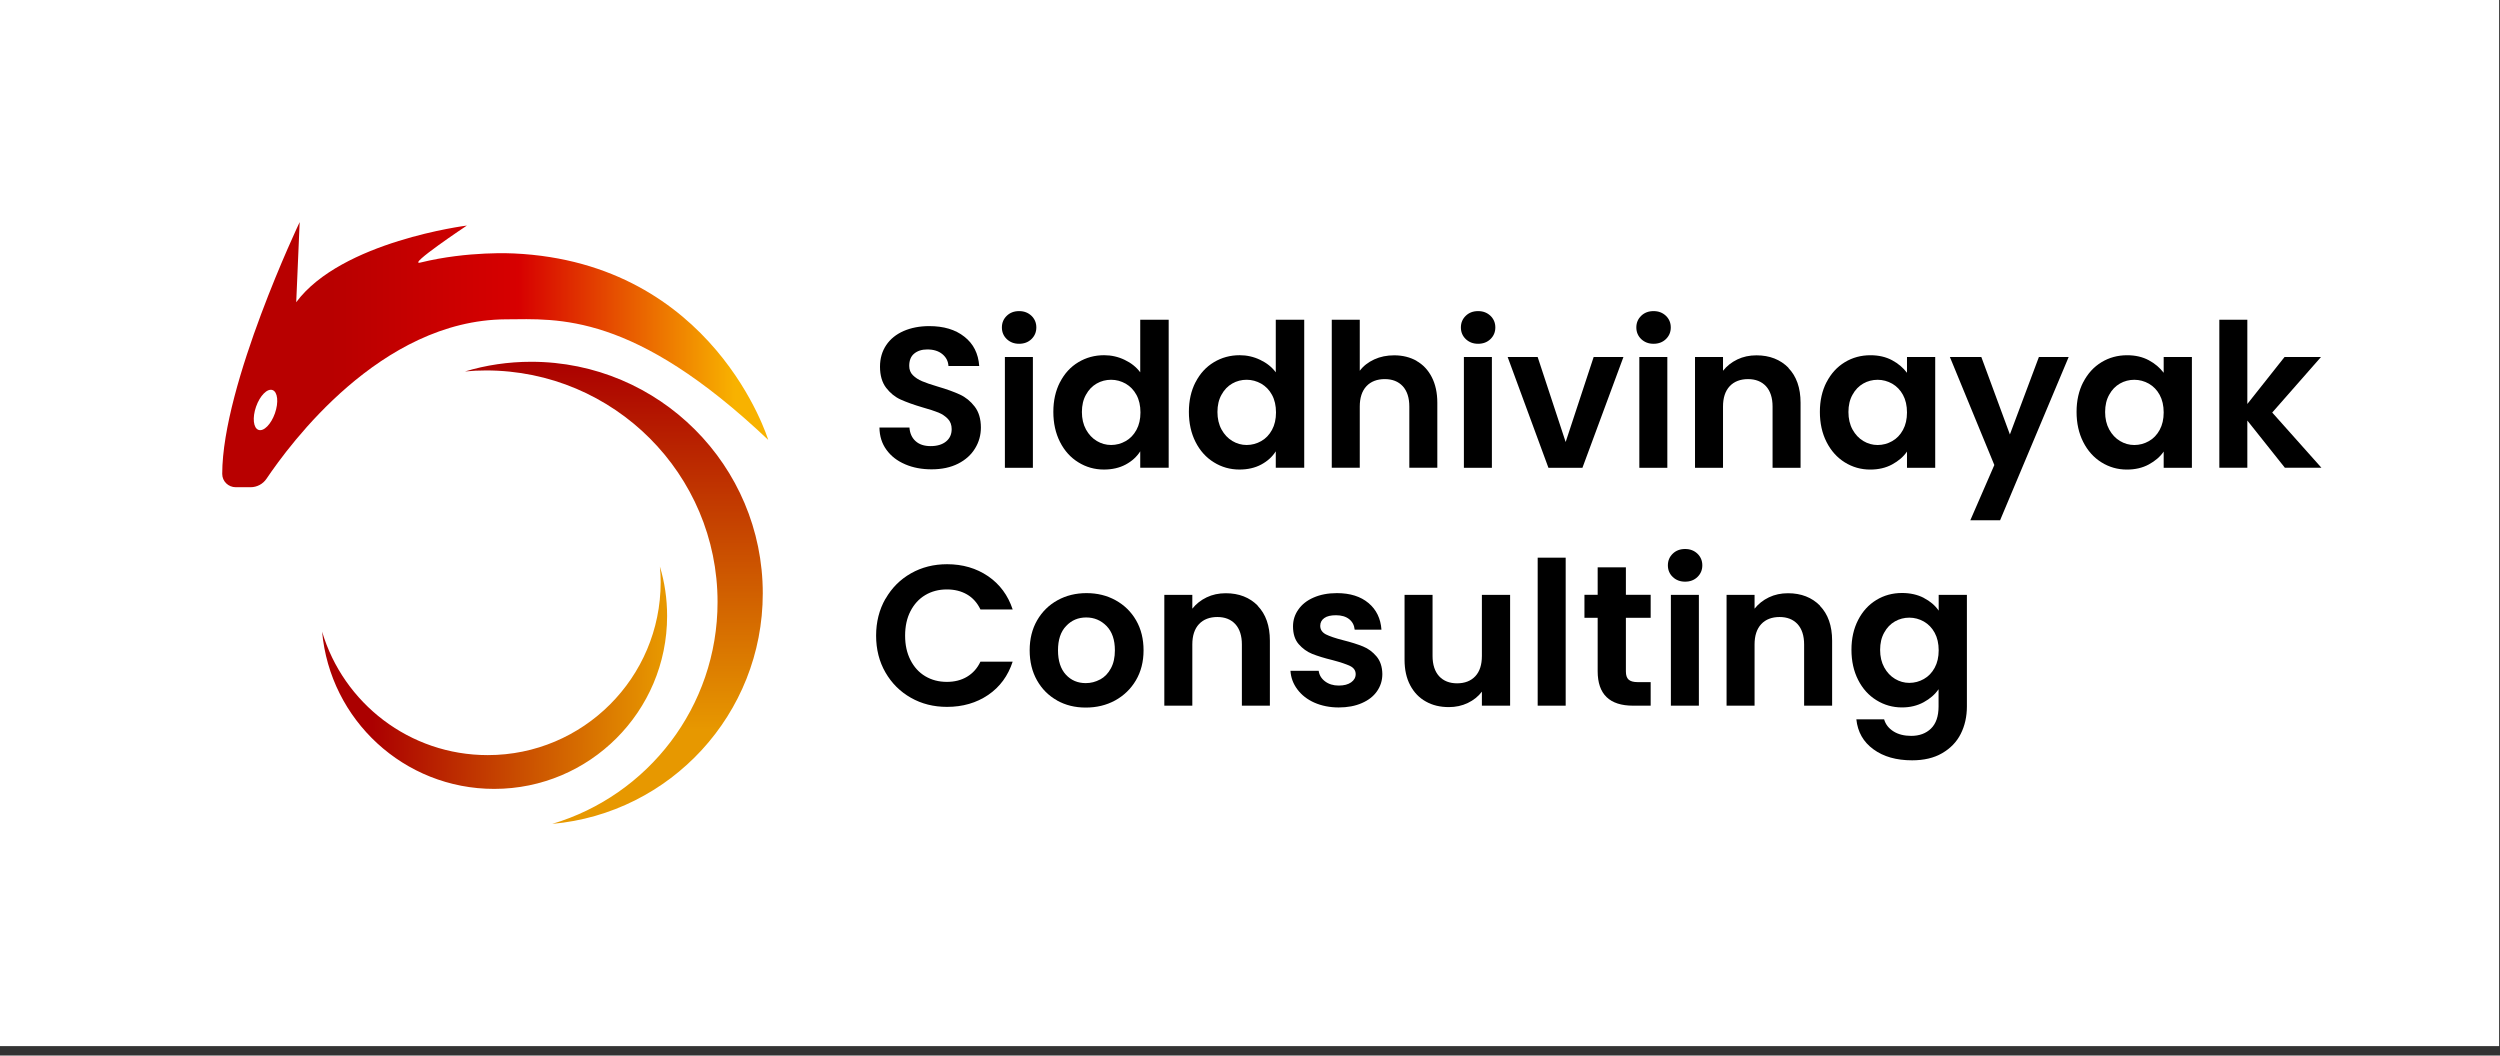 <svg width="225" height="95" viewBox="0 0 225 95" fill="none" xmlns="http://www.w3.org/2000/svg">
<rect x="0" y="0" width="225" height="95" fill="#333333" stroke="none"/>
<rect width="224.92" height="94.15" fill="white"/>
<g clip-path="url(#clip0_148_1896)">
<path d="M68.65 53.401C68.65 64.27 60.33 73.201 49.7 74.15C58.31 71.591 64.58 63.62 64.58 54.181C64.58 42.67 55.25 33.34 43.74 33.34C43.1 33.34 42.47 33.37 41.85 33.431C43.74 32.861 45.74 32.56 47.81 32.56C59.32 32.56 68.65 41.891 68.65 53.401Z" fill="url(#paint0_linear_148_1896)"/>
<path d="M44.48 71C36.36 71 29.7 64.79 28.99 56.85C30.9 63.28 36.85 67.96 43.9 67.96C52.49 67.96 59.46 60.99 59.46 52.4C59.46 51.92 59.44 51.45 59.39 50.99C59.82 52.4 60.04 53.89 60.04 55.44C60.04 64.03 53.07 71 44.48 71Z" fill="url(#paint1_linear_148_1896)"/>
<path d="M21.22 43.85H22.55C23.13 43.85 23.67 43.56 23.99 43.08C26.04 40.05 34.23 28.81 45.51 28.74C50.22 28.71 56.98 28.07 69.14 39.59C69.14 39.59 64.28 23.64 46.25 22.81C46.25 22.81 42.14 22.57 37.84 23.63C36.54 23.95 42.02 20.3 42.02 20.3C42.02 20.3 30.73 21.71 26.66 27.2L26.97 19.99C26.97 19.99 20.01 34.61 20 42.65C20 43.32 20.55 43.85 21.22 43.85Z" fill="url(#paint2_linear_148_1896)"/>
<path d="M24.745 37.195C25.092 36.204 24.993 35.268 24.524 35.104C24.055 34.94 23.393 35.609 23.046 36.599C22.699 37.59 22.798 38.526 23.267 38.69C23.736 38.855 24.398 38.185 24.745 37.195Z" fill="white"/>
<path d="M81.45 41.78C80.75 41.48 80.19 41.05 79.78 40.48C79.37 39.92 79.16 39.25 79.15 38.48H81.85C81.89 39 82.07 39.4 82.4 39.7C82.73 40 83.18 40.15 83.76 40.15C84.34 40.15 84.81 40.01 85.15 39.73C85.49 39.45 85.65 39.08 85.65 38.62C85.65 38.25 85.54 37.94 85.31 37.7C85.08 37.46 84.8 37.27 84.46 37.13C84.12 36.99 83.65 36.84 83.05 36.67C82.23 36.43 81.57 36.19 81.06 35.96C80.55 35.73 80.11 35.37 79.75 34.9C79.39 34.43 79.2 33.79 79.2 33C79.2 32.26 79.39 31.61 79.76 31.06C80.13 30.51 80.65 30.09 81.33 29.79C82 29.5 82.77 29.35 83.63 29.35C84.93 29.35 85.98 29.66 86.79 30.3C87.6 30.93 88.05 31.81 88.13 32.94H85.36C85.34 32.51 85.15 32.15 84.81 31.87C84.47 31.59 84.02 31.45 83.45 31.45C82.96 31.45 82.57 31.58 82.27 31.83C81.97 32.08 81.83 32.45 81.83 32.93C81.83 33.27 81.94 33.55 82.16 33.77C82.38 33.99 82.66 34.17 82.99 34.31C83.32 34.45 83.78 34.61 84.39 34.79C85.21 35.03 85.87 35.27 86.39 35.51C86.91 35.75 87.35 36.11 87.72 36.59C88.09 37.07 88.28 37.7 88.28 38.48C88.28 39.15 88.11 39.78 87.76 40.35C87.41 40.93 86.9 41.39 86.23 41.73C85.56 42.07 84.76 42.24 83.84 42.24C82.96 42.24 82.17 42.09 81.47 41.79L81.45 41.78Z" fill="black"/>
<path d="M90.61 30.52C90.32 30.24 90.17 29.89 90.17 29.47C90.17 29.05 90.32 28.7 90.61 28.42C90.9 28.14 91.27 28 91.72 28C92.17 28 92.53 28.14 92.83 28.42C93.12 28.7 93.27 29.05 93.27 29.47C93.27 29.89 93.12 30.24 92.83 30.52C92.54 30.8 92.17 30.94 91.72 30.94C91.27 30.94 90.91 30.8 90.61 30.52ZM92.96 32.13V42.1H90.44V32.13H92.96Z" fill="black"/>
<path d="M95.401 34.399C95.801 33.619 96.351 33.019 97.051 32.599C97.751 32.179 98.521 31.969 99.371 31.969C100.021 31.969 100.641 32.109 101.221 32.389C101.811 32.669 102.281 33.049 102.621 33.509V28.779H105.181V42.099H102.621V40.619C102.311 41.109 101.871 41.509 101.311 41.809C100.751 42.109 100.091 42.259 99.351 42.259C98.511 42.259 97.741 42.039 97.051 41.609C96.351 41.179 95.801 40.569 95.401 39.779C95.001 38.989 94.801 38.089 94.801 37.069C94.801 36.049 95.001 35.169 95.401 34.389V34.399ZM102.281 35.539C102.041 35.099 101.721 34.769 101.311 34.529C100.901 34.299 100.461 34.179 100.001 34.179C99.541 34.179 99.101 34.289 98.701 34.519C98.301 34.749 97.981 35.079 97.741 35.519C97.491 35.959 97.371 36.479 97.371 37.079C97.371 37.679 97.491 38.199 97.741 38.659C97.991 39.109 98.311 39.449 98.711 39.689C99.111 39.929 99.541 40.049 100.001 40.049C100.461 40.049 100.911 39.929 101.311 39.699C101.721 39.469 102.041 39.129 102.281 38.689C102.521 38.249 102.641 37.729 102.641 37.119C102.641 36.509 102.521 35.979 102.281 35.539Z" fill="black"/>
<path d="M107.6 34.399C108 33.619 108.55 33.019 109.25 32.599C109.95 32.179 110.72 31.969 111.57 31.969C112.22 31.969 112.84 32.109 113.42 32.389C114.01 32.669 114.48 33.049 114.82 33.509V28.779H117.38V42.099H114.82V40.619C114.51 41.109 114.07 41.509 113.51 41.809C112.95 42.109 112.29 42.259 111.55 42.259C110.71 42.259 109.94 42.039 109.25 41.609C108.55 41.179 108 40.569 107.6 39.779C107.2 38.989 107 38.089 107 37.069C107 36.049 107.2 35.169 107.6 34.389V34.399ZM114.48 35.539C114.24 35.099 113.92 34.769 113.51 34.529C113.1 34.299 112.66 34.179 112.2 34.179C111.74 34.179 111.3 34.289 110.9 34.519C110.5 34.749 110.18 35.079 109.94 35.519C109.69 35.959 109.57 36.479 109.57 37.079C109.57 37.679 109.69 38.199 109.94 38.659C110.19 39.109 110.51 39.449 110.91 39.689C111.31 39.929 111.74 40.049 112.2 40.049C112.66 40.049 113.11 39.929 113.51 39.699C113.92 39.469 114.24 39.129 114.48 38.689C114.72 38.249 114.84 37.729 114.84 37.119C114.84 36.509 114.72 35.979 114.48 35.539Z" fill="black"/>
<path d="M127.479 32.479C128.069 32.809 128.529 33.299 128.859 33.939C129.189 34.579 129.359 35.349 129.359 36.249V42.099H126.839V36.589C126.839 35.799 126.639 35.189 126.249 34.759C125.849 34.329 125.309 34.119 124.629 34.119C123.949 34.119 123.379 34.329 122.979 34.759C122.579 35.189 122.379 35.799 122.379 36.589V42.099H119.859V28.779H122.379V33.369C122.699 32.939 123.139 32.599 123.679 32.349C124.219 32.099 124.819 31.979 125.479 31.979C126.239 31.979 126.909 32.149 127.499 32.479H127.479Z" fill="black"/>
<path d="M131.92 30.52C131.63 30.24 131.48 29.89 131.48 29.47C131.48 29.05 131.63 28.7 131.92 28.42C132.21 28.14 132.58 28 133.03 28C133.48 28 133.84 28.14 134.14 28.42C134.43 28.7 134.58 29.05 134.58 29.47C134.58 29.89 134.43 30.24 134.14 30.52C133.85 30.8 133.48 30.94 133.03 30.94C132.58 30.94 132.22 30.8 131.92 30.52ZM134.27 32.13V42.1H131.75V32.13H134.27Z" fill="black"/>
<path d="M140.909 39.781L143.429 32.131H146.109L142.419 42.101H139.359L135.689 32.131H138.389L140.909 39.781Z" fill="black"/>
<path d="M147.71 30.52C147.42 30.24 147.27 29.89 147.27 29.47C147.27 29.05 147.42 28.7 147.71 28.42C148 28.14 148.37 28 148.82 28C149.27 28 149.63 28.14 149.93 28.42C150.22 28.7 150.37 29.05 150.37 29.47C150.37 29.89 150.22 30.24 149.93 30.52C149.64 30.8 149.27 30.94 148.82 30.94C148.37 30.94 148.01 30.8 147.71 30.52ZM150.06 32.13V42.1H147.54V32.13H150.06Z" fill="black"/>
<path d="M160.951 33.111C161.681 33.861 162.051 34.91 162.051 36.251V42.1H159.531V36.59C159.531 35.8 159.331 35.191 158.941 34.761C158.541 34.331 158.001 34.12 157.321 34.12C156.641 34.12 156.071 34.331 155.671 34.761C155.271 35.191 155.071 35.8 155.071 36.59V42.1H152.551V32.13H155.071V33.37C155.411 32.941 155.841 32.6 156.361 32.35C156.881 32.1 157.451 31.98 158.081 31.98C159.271 31.98 160.231 32.361 160.961 33.1L160.951 33.111Z" fill="black"/>
<path d="M164.389 34.401C164.789 33.621 165.339 33.021 166.029 32.601C166.719 32.181 167.489 31.971 168.339 31.971C169.079 31.971 169.729 32.121 170.289 32.421C170.849 32.721 171.289 33.101 171.629 33.551V32.131H174.169V42.101H171.629V40.641C171.309 41.111 170.859 41.491 170.289 41.801C169.719 42.111 169.059 42.261 168.319 42.261C167.479 42.261 166.719 42.041 166.029 41.611C165.339 41.181 164.789 40.571 164.389 39.781C163.989 38.991 163.789 38.091 163.789 37.071C163.789 36.051 163.989 35.171 164.389 34.391V34.401ZM171.269 35.541C171.029 35.101 170.709 34.771 170.299 34.531C169.889 34.301 169.449 34.181 168.989 34.181C168.529 34.181 168.089 34.291 167.689 34.521C167.289 34.751 166.969 35.081 166.729 35.521C166.479 35.961 166.359 36.481 166.359 37.081C166.359 37.681 166.479 38.201 166.729 38.661C166.979 39.111 167.299 39.451 167.699 39.691C168.099 39.931 168.529 40.051 168.989 40.051C169.449 40.051 169.899 39.931 170.299 39.701C170.709 39.471 171.029 39.131 171.269 38.691C171.509 38.251 171.629 37.731 171.629 37.121C171.629 36.511 171.509 35.981 171.269 35.541Z" fill="black"/>
<path d="M186.18 32.131L180.01 46.821H177.33L179.49 41.851L175.49 32.131H178.32L180.89 39.101L183.5 32.131H186.18Z" fill="black"/>
<path d="M187.491 34.401C187.891 33.621 188.441 33.021 189.131 32.601C189.821 32.181 190.591 31.971 191.441 31.971C192.181 31.971 192.831 32.121 193.391 32.421C193.951 32.721 194.391 33.101 194.731 33.551V32.131H197.271V42.101H194.731V40.641C194.411 41.111 193.961 41.491 193.391 41.801C192.821 42.111 192.161 42.261 191.421 42.261C190.581 42.261 189.821 42.041 189.131 41.611C188.441 41.181 187.891 40.571 187.491 39.781C187.091 38.991 186.891 38.091 186.891 37.071C186.891 36.051 187.091 35.171 187.491 34.391V34.401ZM194.371 35.541C194.131 35.101 193.811 34.771 193.401 34.531C192.991 34.301 192.551 34.181 192.091 34.181C191.631 34.181 191.191 34.291 190.791 34.521C190.391 34.751 190.071 35.081 189.831 35.521C189.581 35.961 189.461 36.481 189.461 37.081C189.461 37.681 189.581 38.201 189.831 38.661C190.081 39.111 190.401 39.451 190.801 39.691C191.201 39.931 191.631 40.051 192.091 40.051C192.551 40.051 193.001 39.931 193.401 39.701C193.811 39.471 194.131 39.131 194.371 38.691C194.611 38.251 194.731 37.731 194.731 37.121C194.731 36.511 194.611 35.981 194.371 35.541Z" fill="black"/>
<path d="M205.64 42.099L202.26 37.849V42.099H199.74V28.779H202.26V36.359L205.61 32.129H208.89L204.5 37.129L208.93 42.099H205.65H205.64Z" fill="black"/>
<path d="M79.7 53.889C80.26 52.909 81.02 52.149 81.99 51.599C82.96 51.049 84.04 50.779 85.24 50.779C86.64 50.779 87.87 51.139 88.93 51.859C89.98 52.579 90.72 53.579 91.14 54.849H88.24C87.95 54.249 87.55 53.799 87.03 53.499C86.51 53.199 85.91 53.049 85.22 53.049C84.49 53.049 83.84 53.219 83.27 53.559C82.7 53.899 82.26 54.389 81.94 55.009C81.62 55.629 81.46 56.369 81.46 57.209C81.46 58.049 81.62 58.769 81.94 59.399C82.26 60.029 82.7 60.519 83.27 60.859C83.84 61.199 84.49 61.369 85.22 61.369C85.9 61.369 86.51 61.219 87.03 60.909C87.55 60.599 87.96 60.149 88.24 59.549H91.14C90.72 60.829 89.99 61.829 88.93 62.549C87.88 63.259 86.65 63.619 85.23 63.619C84.03 63.619 82.95 63.349 81.98 62.799C81.01 62.249 80.25 61.489 79.69 60.519C79.13 59.549 78.85 58.439 78.85 57.209C78.85 55.979 79.13 54.869 79.69 53.889H79.7Z" fill="black"/>
<path d="M95.14 63.041C94.37 62.611 93.77 62.011 93.33 61.231C92.89 60.451 92.67 59.551 92.67 58.531C92.67 57.511 92.89 56.611 93.34 55.831C93.79 55.051 94.4 54.451 95.18 54.021C95.96 53.591 96.83 53.381 97.79 53.381C98.75 53.381 99.62 53.591 100.4 54.021C101.18 54.451 101.8 55.051 102.25 55.831C102.7 56.611 102.92 57.511 102.92 58.531C102.92 59.551 102.69 60.451 102.23 61.231C101.77 62.011 101.14 62.611 100.36 63.041C99.57 63.471 98.69 63.681 97.72 63.681C96.75 63.681 95.9 63.471 95.13 63.041H95.14ZM99.02 61.151C99.42 60.931 99.74 60.601 99.98 60.151C100.22 59.711 100.34 59.171 100.34 58.531C100.34 57.581 100.09 56.851 99.59 56.341C99.09 55.831 98.48 55.571 97.76 55.571C97.04 55.571 96.44 55.821 95.95 56.341C95.46 56.851 95.22 57.581 95.22 58.531C95.22 59.481 95.46 60.211 95.93 60.721C96.4 61.231 97 61.481 97.72 61.481C98.18 61.481 98.6 61.371 99.01 61.151H99.02Z" fill="black"/>
<path d="M113.189 54.521C113.919 55.271 114.289 56.321 114.289 57.661V63.511H111.769V58.001C111.769 57.211 111.569 56.601 111.179 56.171C110.779 55.741 110.239 55.531 109.559 55.531C108.879 55.531 108.309 55.741 107.909 56.171C107.509 56.601 107.309 57.211 107.309 58.001V63.511H104.789V53.541H107.309V54.781C107.649 54.351 108.079 54.011 108.599 53.761C109.119 53.511 109.689 53.391 110.319 53.391C111.509 53.391 112.469 53.771 113.199 54.511L113.189 54.521Z" fill="black"/>
<path d="M118.301 63.241C117.651 62.951 117.141 62.551 116.761 62.041C116.381 61.531 116.181 60.981 116.141 60.371H118.681C118.731 60.751 118.921 61.071 119.251 61.321C119.581 61.571 119.991 61.701 120.481 61.701C120.971 61.701 121.331 61.601 121.601 61.411C121.871 61.221 122.011 60.971 122.011 60.671C122.011 60.351 121.841 60.101 121.511 59.941C121.181 59.781 120.651 59.601 119.931 59.411C119.191 59.231 118.581 59.041 118.101 58.851C117.631 58.661 117.221 58.361 116.881 57.971C116.541 57.581 116.371 57.041 116.371 56.371C116.371 55.821 116.531 55.311 116.851 54.861C117.171 54.401 117.621 54.041 118.221 53.781C118.811 53.521 119.511 53.381 120.321 53.381C121.511 53.381 122.461 53.681 123.161 54.271C123.871 54.861 124.261 55.671 124.331 56.671H121.921C121.881 56.271 121.721 55.961 121.421 55.721C121.131 55.491 120.731 55.371 120.241 55.371C119.781 55.371 119.431 55.451 119.191 55.621C118.951 55.791 118.821 56.021 118.821 56.321C118.821 56.661 118.991 56.911 119.321 57.091C119.661 57.261 120.181 57.441 120.891 57.621C121.611 57.801 122.201 57.991 122.671 58.181C123.141 58.371 123.541 58.671 123.881 59.071C124.221 59.471 124.401 60.001 124.411 60.661C124.411 61.241 124.251 61.751 123.931 62.211C123.611 62.671 123.161 63.021 122.561 63.281C121.971 63.541 121.271 63.671 120.481 63.671C119.691 63.671 118.931 63.521 118.281 63.231L118.301 63.241Z" fill="black"/>
<path d="M135.91 53.539V63.509H133.37V62.249C133.05 62.679 132.62 63.019 132.1 63.269C131.58 63.519 131.01 63.639 130.4 63.639C129.62 63.639 128.93 63.479 128.33 63.139C127.73 62.809 127.26 62.319 126.92 61.679C126.58 61.039 126.41 60.269 126.41 59.389V53.539H128.93V59.029C128.93 59.819 129.13 60.429 129.52 60.859C129.92 61.289 130.46 61.499 131.14 61.499C131.82 61.499 132.38 61.289 132.78 60.859C133.18 60.429 133.37 59.819 133.37 59.029V53.539H135.91Z" fill="black"/>
<path d="M140.911 50.19V63.51H138.391V50.19H140.911Z" fill="black"/>
<path d="M146.33 55.611V60.431C146.33 60.77 146.41 61.011 146.57 61.16C146.73 61.31 147 61.391 147.39 61.391H148.56V63.511H146.98C144.86 63.511 143.79 62.48 143.79 60.41V55.6H142.6V53.531H143.79V51.06H146.33V53.531H148.56V55.6H146.33V55.611Z" fill="black"/>
<path d="M150.549 51.93C150.259 51.65 150.109 51.3 150.109 50.88C150.109 50.46 150.259 50.11 150.549 49.83C150.839 49.55 151.209 49.41 151.659 49.41C152.109 49.41 152.469 49.55 152.769 49.83C153.059 50.11 153.209 50.46 153.209 50.88C153.209 51.3 153.059 51.65 152.769 51.93C152.479 52.21 152.109 52.35 151.659 52.35C151.209 52.35 150.849 52.21 150.549 51.93ZM152.899 53.54V63.51H150.379V53.54H152.899Z" fill="black"/>
<path d="M163.791 54.521C164.521 55.271 164.891 56.321 164.891 57.661V63.511H162.371V58.001C162.371 57.211 162.171 56.601 161.781 56.171C161.381 55.741 160.841 55.531 160.161 55.531C159.481 55.531 158.911 55.741 158.511 56.171C158.111 56.601 157.911 57.211 157.911 58.001V63.511H155.391V53.541H157.911V54.781C158.251 54.351 158.681 54.011 159.201 53.761C159.721 53.511 160.291 53.391 160.921 53.391C162.111 53.391 163.071 53.771 163.801 54.511L163.791 54.521Z" fill="black"/>
<path d="M173.151 53.819C173.711 54.109 174.161 54.489 174.481 54.959V53.539H177.021V63.579C177.021 64.499 176.831 65.329 176.461 66.059C176.091 66.789 175.531 67.359 174.791 67.789C174.051 68.219 173.151 68.429 172.091 68.429C170.671 68.429 169.511 68.099 168.611 67.439C167.701 66.779 167.191 65.879 167.071 64.739H169.571C169.701 65.199 169.991 65.559 170.421 65.829C170.851 66.099 171.391 66.229 172.011 66.229C172.741 66.229 173.341 66.009 173.791 65.569C174.241 65.129 174.471 64.469 174.471 63.579V62.029C174.151 62.499 173.701 62.889 173.131 63.199C172.561 63.509 171.911 63.669 171.181 63.669C170.341 63.669 169.571 63.449 168.881 63.019C168.181 62.589 167.631 61.979 167.231 61.189C166.831 60.399 166.631 59.499 166.631 58.479C166.631 57.459 166.831 56.579 167.231 55.799C167.631 55.019 168.181 54.419 168.871 53.999C169.561 53.579 170.331 53.369 171.181 53.369C171.921 53.369 172.581 53.519 173.141 53.809L173.151 53.819ZM174.121 56.949C173.881 56.509 173.561 56.179 173.151 55.939C172.741 55.709 172.301 55.589 171.841 55.589C171.381 55.589 170.941 55.699 170.541 55.929C170.141 56.159 169.821 56.489 169.581 56.929C169.331 57.369 169.211 57.889 169.211 58.489C169.211 59.089 169.331 59.609 169.581 60.069C169.831 60.519 170.151 60.859 170.551 61.099C170.951 61.339 171.381 61.459 171.841 61.459C172.301 61.459 172.751 61.339 173.151 61.109C173.561 60.879 173.881 60.539 174.121 60.099C174.361 59.659 174.481 59.139 174.481 58.529C174.481 57.919 174.361 57.389 174.121 56.949Z" fill="black"/>
</g>
<defs>
<linearGradient id="paint0_linear_148_1896" x1="55.25" y1="32.56" x2="55.25" y2="74.15" gradientUnits="userSpaceOnUse">
<stop stop-color="#AB0000"/>
<stop offset="0.798" stop-color="#E79800"/>
</linearGradient>
<linearGradient id="paint1_linear_148_1896" x1="33.556" y1="62.455" x2="74.342" y2="62.924" gradientUnits="userSpaceOnUse">
<stop stop-color="#AB0000"/>
<stop offset="0.641" stop-color="#E79800"/>
</linearGradient>
<linearGradient id="paint2_linear_148_1896" x1="23.008" y1="31.92" x2="67.779" y2="31.92" gradientUnits="userSpaceOnUse">
<stop offset="0.152" stop-color="#B80000"/>
<stop offset="0.529" stop-color="#D70000"/>
<stop offset="0.964" stop-color="#F8B200"/>
</linearGradient>
<clipPath id="clip0_148_1896">
<rect width="188.92" height="54.15" fill="white" transform="translate(20 20)"/>
</clipPath>
</defs>
</svg>
